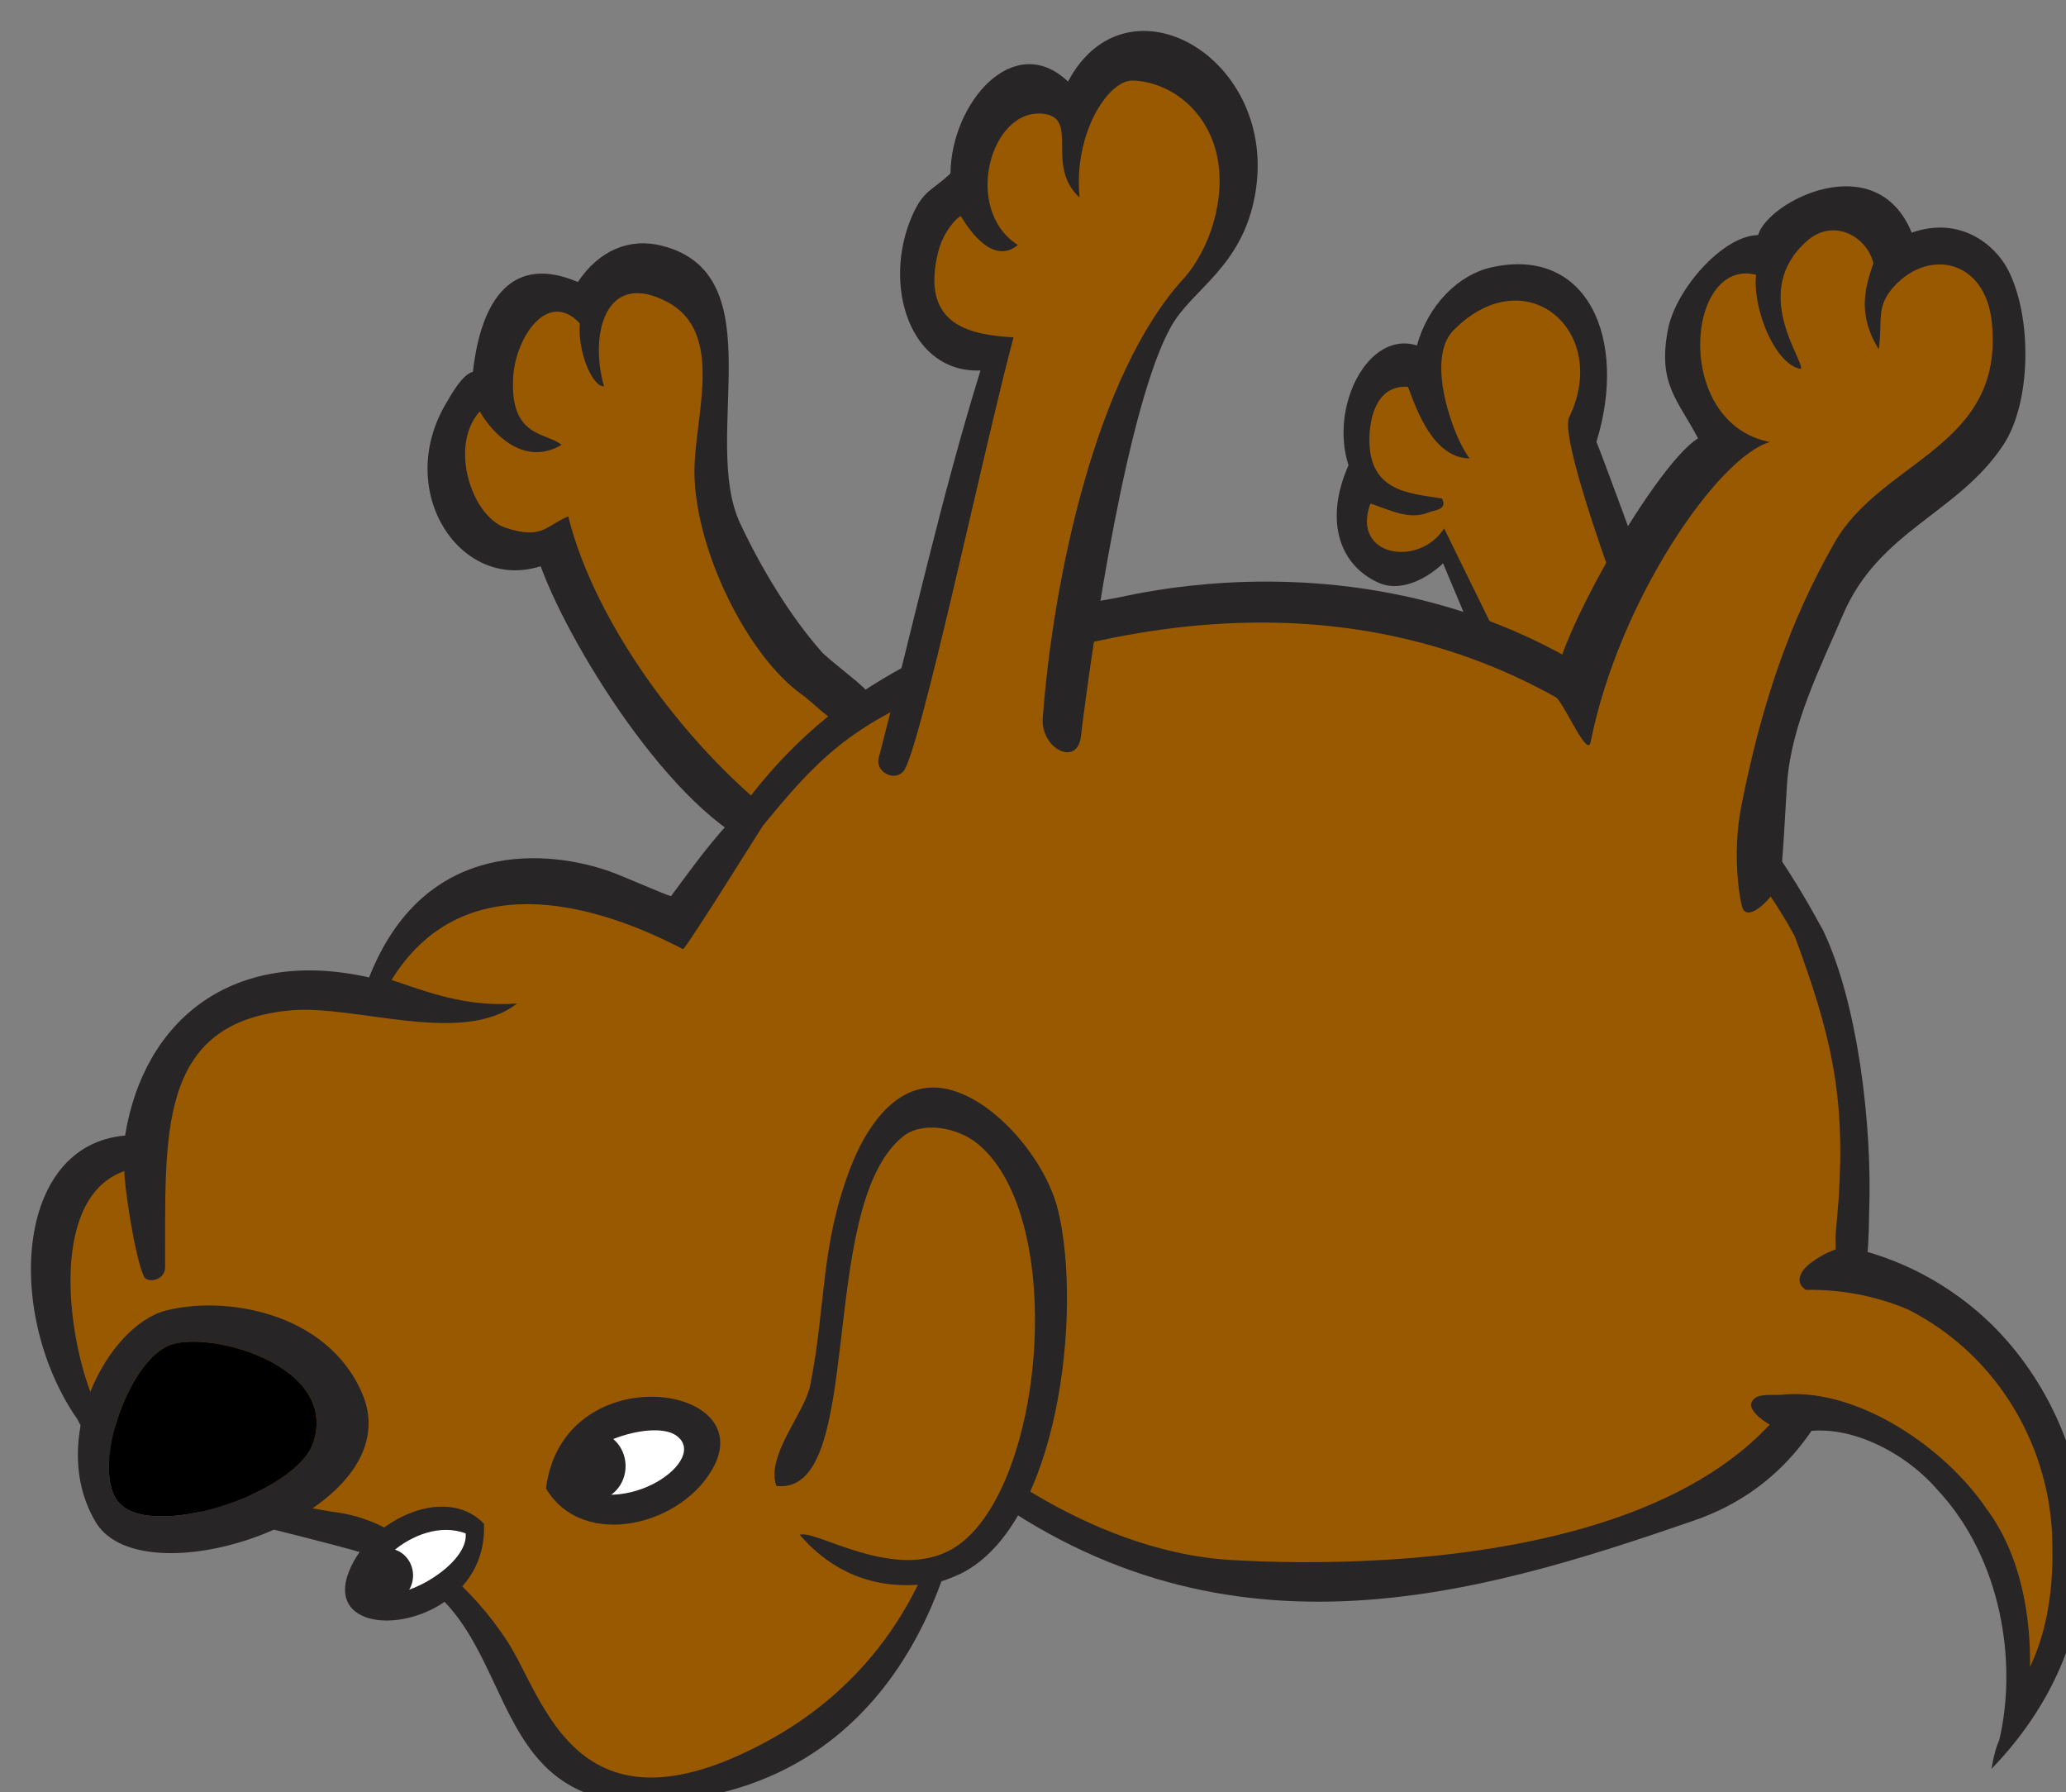 <svg version="1.1" width="128" height="111" viewBox="-1 -1 128 111" xmlns="http://www.w3.org/2000/svg" xmlns:xlink="http://www.w3.org/1999/xlink">
  <rect x="-1" y="-1" width="128" height="111" fill="#808080" stroke="none"/>
  <!-- Exported by Scratch - http://scratch.mit.edu/ -->
  <g id="ID0.5828484771773219" transform="matrix(-1, 0.016, -0.016, -1, 129.1, 109.35)">
    <g id="Back_Leg_2">
      <path id="Fill_1_" fill="#995900" d="M 36.125 91.625 C 36.125 91.625 40.598 85.943 45.729 95 C 50.860 104.057 52.375 108.600 52.375 108.600 C 52.375 108.600 59 105.500 57.500 113 C 57.500 113 58.500 120.750 53.875 120.375 C 53.875 120.375 50.373 126.499 46.629 125 C 42.885 123.501 42.375 120 44 115.750 L 36.125 91.625 Z " transform="matrix(1, 0, 0, 1, -13, -32)"/>
      <path id="Outline_2_" fill="#272525" d="M 52.476 108.084 C 53.622 107.046 55.212 106.352 56.479 106.943 C 59.006 108.122 59.750 110.997 58.236 114.255 C 59.363 117.906 56.889 122.607 53.879 121.607 C 53.147 124.105 51.240 125.939 49.205 126.365 C 43.196 127.618 40.795 121.775 42.858 115.455 C 42.508 114.693 34.102 90.581 34.244 89.583 L 36.125 91.625 C 37.110 93.133 45.505 115.057 44.518 117.016 C 41.856 122.292 47.058 126.956 51.601 122.508 C 53.455 120.694 51.601 115.616 50.718 114.557 C 52.984 114.619 53.961 117.615 54.477 119.053 C 56.482 119.213 56.887 117.040 56.917 115.875 C 57.005 112.514 54.382 112.462 52.475 112.100 C 52.139 111.384 52.958 111.399 53.305 111.260 C 54.544 110.766 55.741 111.466 56.918 111.860 C 58.187 108.596 53.977 107.839 52.378 110.245 L 45.088 94.764 C 45.055 94.044 46.540 94.231 46.875 94.126 L 52.476 108.084 Z " transform="matrix(1, 0, 0, 1, -13, -32)"/>
    </g>
    <g id="Front_Leg_2_1_">
      <path id="Fill_2_" fill="#995900" d="M 109.135 109.924 C 107.629 109.972 107.080 108.324 106.205 106.826 C 104.333 103.652 103.559 101.581 101.323 98.833 C 99.389 96.463 98.078 94.243 96.497 92.399 C 95.193 91.891 93.855 91.549 92.559 91.462 C 90.345 91.313 87.768 92.042 87.262 94.562 C 87.540 95.368 87.677 96.255 87.625 97.197 C 87.616 97.351 87.591 97.507 87.576 97.661 C 87.872 98.464 88.285 99.237 88.704 100.006 C 88.785 99.894 88.852 99.784 88.890 99.680 C 90.284 99.973 90.978 101.526 92.290 102.631 C 94.384 104.381 95.360 106.080 96.194 109.026 C 97.538 113.747 96.623 116.893 97.497 121.813 C 97.765 123.336 97.823 124.660 98.880 125.508 C 101.019 127.258 104.273 127.856 105.474 124.908 C 106.857 126.605 109.174 126.031 110.437 124.210 C 111.291 122.986 110.763 121.711 111.414 120.314 C 111.820 119.439 112.553 119.515 113.124 118.816 C 114.709 116.868 114.934 113.820 113.447 111.721 C 112.288 110.073 110.906 109.850 109.135 109.924 Z " transform="matrix(1, 0, 0, 1, -13, -32)"/>
      <path id="Outline_3_" fill="#272525" d="M 108.375 108.802 C 113.368 107.300 117.329 113.522 114.137 118.872 C 113.748 119.521 113.043 120.754 112.379 120.910 C 111.781 125.490 109.775 128.144 105.788 126.365 C 104.448 128.312 102.533 129.078 100.516 128.521 C 93.546 126.601 98.358 116.568 95.975 111.257 C 94.709 108.441 92.959 105.448 91.063 103.230 C 90.670 102.769 88.554 101.126 88.378 100.830 C 88.013 100.223 86.801 98.629 88.653 98.385 C 90.009 98.206 91.457 99.960 92.312 100.588 C 95.652 103.042 98.791 109.655 98.757 114.438 C 98.732 117.862 96.679 123.071 100.271 125.044 C 104.068 127.132 105.142 123.106 104.275 119.891 C 104.879 119.787 105.875 121.809 105.712 123.807 C 107.666 125.961 109.720 122.995 109.893 120.491 C 110.147 116.772 107.912 117.114 106.962 116.296 C 109.373 114.917 111.326 117.214 111.989 118.454 C 113.964 116.333 112.587 111.946 110.511 111.220 C 108.232 110.422 107.989 111.323 106.617 111.861 C 105.055 105.118 99.364 97.135 93.325 92.502 C 93.194 91.804 94.098 91.440 94.399 90.943 C 99.721 92.396 106.465 103.322 108.375 108.802 Z " transform="matrix(1, 0, 0, 1, -13, -32)"/>
    </g>
    <g id="Body">
      <path id="Body_Fill" fill="#995900" d="M 83.658 52.759 C 83.658 52.759 67.125 39.500 44.875 47.250 C 22.625 55 28.375 67.750 27.625 73.500 C 26.875 79.250 30.750 93.270 46.875 101.072 C 63 108.874 87.500 108.250 100.125 86.625 C 100.125 86.625 114.625 94.375 119 82.500 C 119 82.500 133.500 84.750 133.375 73.125 C 133.375 73.125 140.750 73.750 139 62 C 137.250 50.250 127.625 51.125 123.750 49.875 C 119.875 48.625 114.414 46.431 111.125 39.875 C 107.836 33.319 105.625 31.375 97 33.750 C 88.375 36.125 83.658 49.384 83.658 52.759 Z " transform="matrix(1, 0, 0, 1, -13, -32)"/>
      <path id="Body_Outline" fill="#272525" d="M 137.895 56.406 C 137.895 56.406 135.834 51.276 126.480 49.575 C 124.086 48.931 119.825 47.806 119.022 47.402 C 118.596 47.187 118.199 46.917 117.799 46.578 C 109.984 42.800 114 29.750 99.250 32.494 C 84.500 35.238 82.952 51.875 82.952 51.875 C 67.529 39.500 51.458 44.121 37.875 48.563 C 26.604 52.250 26.806 66.047 26.729 67.461 C 26.439 72.799 27.215 80.411 29.286 84.947 C 29.323 85.029 29.404 85.181 29.509 85.366 C 43.879 112.941 70.769 106.612 72.651 106.288 C 75.276 105.836 82.803 104.914 90.064 99.700 C 93.872 96.966 96.359 93.361 96.359 93.361 L 96.350 93.357 C 98.038 91.701 99.290 89.978 100.626 88.244 C 101.016 88.341 103.518 89.507 104.400 89.835 C 107.993 91.168 115.810 92.239 119.407 83.508 C 127.843 85.545 133.413 81.080 134.678 73.957 C 141.572 73.477 142.279 62.899 137.895 56.406 Z M 134.757 71.758 C 134.792 70.959 134.216 66.475 133.653 65.215 C 133.461 64.784 132.348 64.914 132.331 65.765 C 132.170 73.881 132.653 80.948 124.265 81.548 C 120.275 81.834 113.687 79.151 110.269 81.748 C 113.523 81.548 115.968 82.620 118.023 83.327 C 113.665 90.140 105.818 88.140 99.933 84.945 C 99.570 85.241 94.938 92.427 94.876 92.500 C 91.546 96.428 89.376 98.750 82.953 101.072 C 45.420 114.642 31.131 84.747 31.050 84.611 C 28.949 78.613 28.078 74.864 28.599 68.398 L 28.839 65.984 C 28.427 45.593 57.376 45.875 66.626 46.579 C 75.876 47.283 83.500 54.375 83.500 54.375 C 83.500 54.375 83.750 41.875 95.625 35.750 C 107.500 29.625 109.266 38.692 111.500 42.250 C 113.734 45.808 116.512 47.668 116.512 47.668 C 118.127 49.100 119.953 50.157 122.229 50.457 C 124.905 50.925 135.385 53.062 137.072 58.088 C 138.552 62.193 139.277 70.260 134.757 71.758 Z " transform="matrix(1, 0, 0, 1, -13, -32)"/>
    </g>
    <g id="Tail">
      <path id="Fill_5_" fill="#995900" d="M 38.211 60.657 C 38.285 59.510 38.066 58.361 37.437 57.379 C 36.674 56.187 35.599 55.255 34.341 54.788 C 34.281 54.834 34.208 54.868 34.110 54.877 C 33.374 54.941 32.749 54.973 32.128 54.771 C 26.469 55.147 21.335 51.791 18.750 46.561 C 17.037 43.101 17.605 40.871 17.674 37.292 C 13.593 43.297 12.535 49.584 16.797 56.669 C 20.949 63.550 31.984 66.679 36.588 63.702 C 37.245 62.753 38.134 61.838 38.211 60.657 Z " transform="matrix(1, 0, 0, 1, -13, -32)"/>
      <path id="Outline" fill="#272525" d="M 29.910 64.720 C 30.364 64.444 31.014 64.022 31.100 63.440 C 31.144 63.145 30.976 62.917 30.735 62.736 C 28.613 62.738 26.446 62.319 24.424 61.422 C 18.714 58.422 15.639 52.470 15.713 46.701 C 15.684 44.041 16.106 41.393 17.216 39.166 C 17.113 42.275 17.660 46.118 19.767 49.016 C 22.245 52.802 27.478 56.506 32.048 56.286 C 32.878 56.164 34.063 56.531 34.243 55.676 C 34.233 55.625 34.226 55.575 34.217 55.524 C 34.079 55.191 33.796 54.913 33.513 54.707 C 32.979 54.316 32.288 53.928 31.591 53.805 C 28.745 54.649 24.950 52.822 22.784 50.235 C 18.844 45.897 17.982 39.393 19.197 34.647 C 19.461 34.091 19.582 33.489 19.704 32.888 C 10.933 41.649 12.592 53.577 19.221 60.379 C 21.802 62.981 24.918 64.630 28.215 65.383 C 28.818 65.251 29.398 65.032 29.910 64.720 Z " transform="matrix(1, 0, 0, 1, -13, -32)"/>
    </g>
    <g id="Back_Leg_1_1_">
      <path id="Fill" fill="#995900" d="M 23.961 126.536 C 23.961 126.536 19.753 128.086 18 125 C 16.247 121.914 18.125 115.750 22.500 112.500 C 26.875 109.250 31.125 102.699 31.625 99.537 C 32.125 96.375 33.500 87.625 33.500 87.625 C 33.500 87.625 49.354 85.549 43.989 99.537 C 38.624 113.525 34.750 115.375 34.750 115.375 C 34.750 115.375 38.997 119.773 36.750 123.625 C 34.503 127.477 32.125 126.926 32.125 126.926 C 32.125 126.926 26.297 133.322 23.961 126.536 Z " transform="matrix(1, 0, 0, 1, -13, -32)"/>
      <path id="Outline_1_" fill="#272525" d="M 25.526 126.244 C 25.888 127.904 27.951 129.123 29.627 127.683 C 33.203 124.611 29.930 120.359 30.115 119.771 C 31.665 120.008 33.076 123.500 32.801 125.646 C 37.120 126.812 38.135 116.549 32.117 115.275 C 35.327 114.417 41.625 105.636 43.513 96.874 C 43.724 95.895 44.989 99.013 45.579 99.657 C 46.874 101.072 39.395 113.917 36.558 115.574 C 37.793 118.015 39.016 118.986 38.316 122.347 C 37.802 124.814 34.829 128.109 32.640 128.101 C 31.989 130.200 25.236 133.497 23.120 128.101 C 20.109 129.101 17.999 127.279 17.224 125.763 C 15.741 122.867 15.847 117.505 17.663 114.855 C 20.548 110.644 25.437 109.711 27.769 104.486 C 29.218 101.238 31.059 97.789 31.387 94.125 C 31.482 93.065 31.727 89.164 31.909 88.170 C 32.050 87.406 33.784 85.531 34.242 86.375 C 34.408 86.682 34.898 89.710 34.242 92.770 C 32.926 98.909 31.122 104.075 28.208 108.983 C 25.168 114.100 17.575 114.706 18.248 122.467 C 18.586 126.354 22.053 127.115 24.253 124.807 C 25.450 123.547 24.989 122.707 25.278 120.911 C 26.540 123.008 26.122 124.633 25.526 126.244 Z " transform="matrix(1, 0, 0, 1, -13, -32)"/>
    </g>
    <g id="Front_Leg_1">
      <path id="ID0.27131967432796955" fill="#995900" d="M 76.494 97.750 C 76.494 97.750 85.389 83.500 86.194 96.875 L 80 121.625 C 80 121.625 88.323 122.840 82.500 131.037 C 82.500 131.037 79.750 140.375 75 137.125 C 75 137.125 73.125 140 70.750 139.875 C 68.375 139.750 60.206 133.117 66.750 126.536 C 73.125 120.125 72.750 115.375 73 114.625 C 73.250 113.875 76.494 97.750 76.494 97.750 Z " transform="matrix(1, 0, 0, 1, -13, -32)"/>
      <path id="ID0.2072396371513605" fill="#272525" d="M 80.938 120.490 C 85.321 120.378 86.934 125.867 85.042 130.081 C 84.293 131.746 83.750 131.658 82.603 132.719 C 82.480 137.108 78.525 141.536 75.230 138.293 C 71.469 145.130 62.109 139.534 63.756 131.102 C 64.634 126.604 67.760 125.322 69.098 123.008 C 71.852 118.251 74.244 103.805 75.082 97.714 C 75.340 95.830 77.601 97.011 77.425 98.913 C 76.635 107.559 73.799 120.078 68.296 125.945 C 66.595 127.757 65.512 130.991 66.099 133.675 C 66.700 136.428 68.927 138.178 71.224 138.290 C 72.718 138.364 74.955 135.093 74.629 131.099 C 76.745 133.097 74.562 135.984 76.740 136.314 C 80.059 136.818 81.911 130.460 78.498 128.222 C 80.162 126.904 81.651 129.492 82.015 130.078 C 82.634 129.669 83.208 128.739 83.428 127.920 C 84.695 123.232 81.383 122.706 78.861 122.505 C 80.898 115.303 85.089 96.851 86.117 95.734 C 86.715 95.086 87.851 95.769 87.631 96.574 C 85.420 104.521 83.492 112.695 80.938 120.490 Z " transform="matrix(1, 0, 0, 1, -13, -32)"/>
    </g>
    <g id="Nose_1_">
      <path id="Outline_11_" fill="#272525" d="M 136.883 50.052 C 133.967 44.963 117.208 50.328 120.247 57.747 C 122.348 62.876 128.732 63.961 132.346 63.074 C 135.959 62.186 139.820 55.179 136.883 50.052 Z M 132.010 60.971 C 129.405 61.761 121.667 59.439 123.336 54.738 C 124.447 51.601 133.691 48.740 135.534 51.366 C 137.076 53.565 134.615 60.183 132.010 60.971 Z " transform="matrix(1, 0, 0, 1, -13, -32)"/>
      <path id="Fill_9_" fill="#000000" d="M 123.336 54.738 C 121.667 59.439 129.404 61.761 132.010 60.971 C 134.615 60.183 137.076 53.565 135.534 51.366 C 133.691 48.740 124.447 51.601 123.336 54.738 Z " transform="matrix(1, 0, 0, 1, -13, -32)"/>
    </g>
    <g id="R_Eye_1_">
      <path id="ID0.14963565161451697" fill="#272525" d="M 112.837 49.562 C 112.631 42.975 122.843 41.870 121.358 46.430 C 120.287 49.717 115.260 52.183 112.837 49.562 Z " transform="matrix(1, 0, 0, 1, -13, -32)"/>
      <path id="ID0.8226851881481707" fill="#FFFFFF" d="M 113.977 48.981 C 113.819 47.109 117.727 44.936 119.092 45.404 C 121.191 46.125 117.137 50.242 113.977 48.981 Z " transform="matrix(1, 0, 0, 1, -13, -32)"/>
      <path id="ID0.82649802044034" fill="#272525" d="M 118.859 44.787 C 119.295 44.787 119.691 44.974 119.977 45.276 C 120.264 45.579 120.441 45.996 120.441 46.457 C 120.441 46.918 120.264 47.335 119.977 47.638 C 119.691 47.940 119.295 48.127 118.859 48.127 C 118.423 48.127 118.027 47.940 117.741 47.638 C 117.454 47.335 117.277 46.918 117.277 46.457 C 117.277 45.996 117.454 45.579 117.741 45.276 C 118.027 44.974 118.423 44.787 118.859 44.787 Z " transform="matrix(1, 0, 0, 1, -13, -32)"/>
    </g>
    <g id="L_Eye_1_">
      <path id="ID0.8076787535101175" fill="#272525" d="M 108.959 51.689 C 107.807 59.766 95.839 58.047 98.506 52.946 C 100.432 49.266 106.727 47.773 108.959 51.689 Z " transform="matrix(1, 0, 0, 1, -13, -32)"/>
      <path id="ID0.019533360842615366" fill="#FFFFFF" d="M 107.525 52.054 C 107.314 54.379 102.365 55.851 100.894 54.872 C 98.634 53.366 104.162 49.573 107.525 52.054 Z " transform="matrix(1, 0, 0, 1, -13, -32)"/>
      <path id="ID0.7605876931920648" fill="#272525" d="M 106.039 50.880 C 106.600 50.880 107.109 51.121 107.477 51.509 C 107.845 51.898 108.073 52.435 108.073 53.027 C 108.073 53.619 107.845 54.156 107.477 54.545 C 107.109 54.933 106.600 55.174 106.039 55.174 C 105.478 55.174 104.969 54.933 104.601 54.545 C 104.233 54.156 104.005 53.619 104.005 53.027 C 104.005 52.435 104.233 51.898 104.601 51.509 C 104.969 51.121 105.478 50.880 106.039 50.880 Z " transform="matrix(1, 0, 0, 1, -13, -32)"/>
    </g>
    <g id="Ear_1_">
      <path id="Fill_10_" fill="#995900" d="M 93.154 54.822 C 94.088 53.336 95.253 52.280 94.885 50.442 C 94.487 48.566 93.053 48.135 91.555 47.314 C 88.826 45.828 86.526 44.654 83.827 46.218 C 78.298 49.465 77.432 55.995 77.432 63.267 C 77.432 67.333 78.330 70.110 80.762 72.965 C 82.794 75.350 86.457 75.819 88.222 73.121 C 92.156 67.179 89.356 60.766 93.154 54.822 Z " transform="matrix(1, 0, 0, 1, -13, -32)"/>
      <path id="Outline_12_" fill="#272525" d="M 86.545 73.093 C 85.272 74.114 83.082 73.614 81.895 72.618 C 76.296 67.922 78.096 50.797 83.836 47.548 C 87.429 45.515 92.314 48.910 93.289 48.566 C 90.593 45.333 87.393 45.300 86.167 45.349 C 85.185 45.340 84.523 45.477 83.324 46.013 C 77.248 48.932 75.547 62.070 76.962 68.393 C 77.736 71.848 81.423 76.111 84.606 76.131 C 87.119 76.145 88.828 73.609 89.784 71.241 C 91.736 66.398 91.426 62.712 92.493 57.803 C 92.869 56.072 95.312 53.528 94.689 51.615 C 89.115 50.865 91.972 68.745 86.545 73.093 Z " transform="matrix(1, 0, 0, 1, -13, -32)"/>
    </g>
  </g>
</svg>